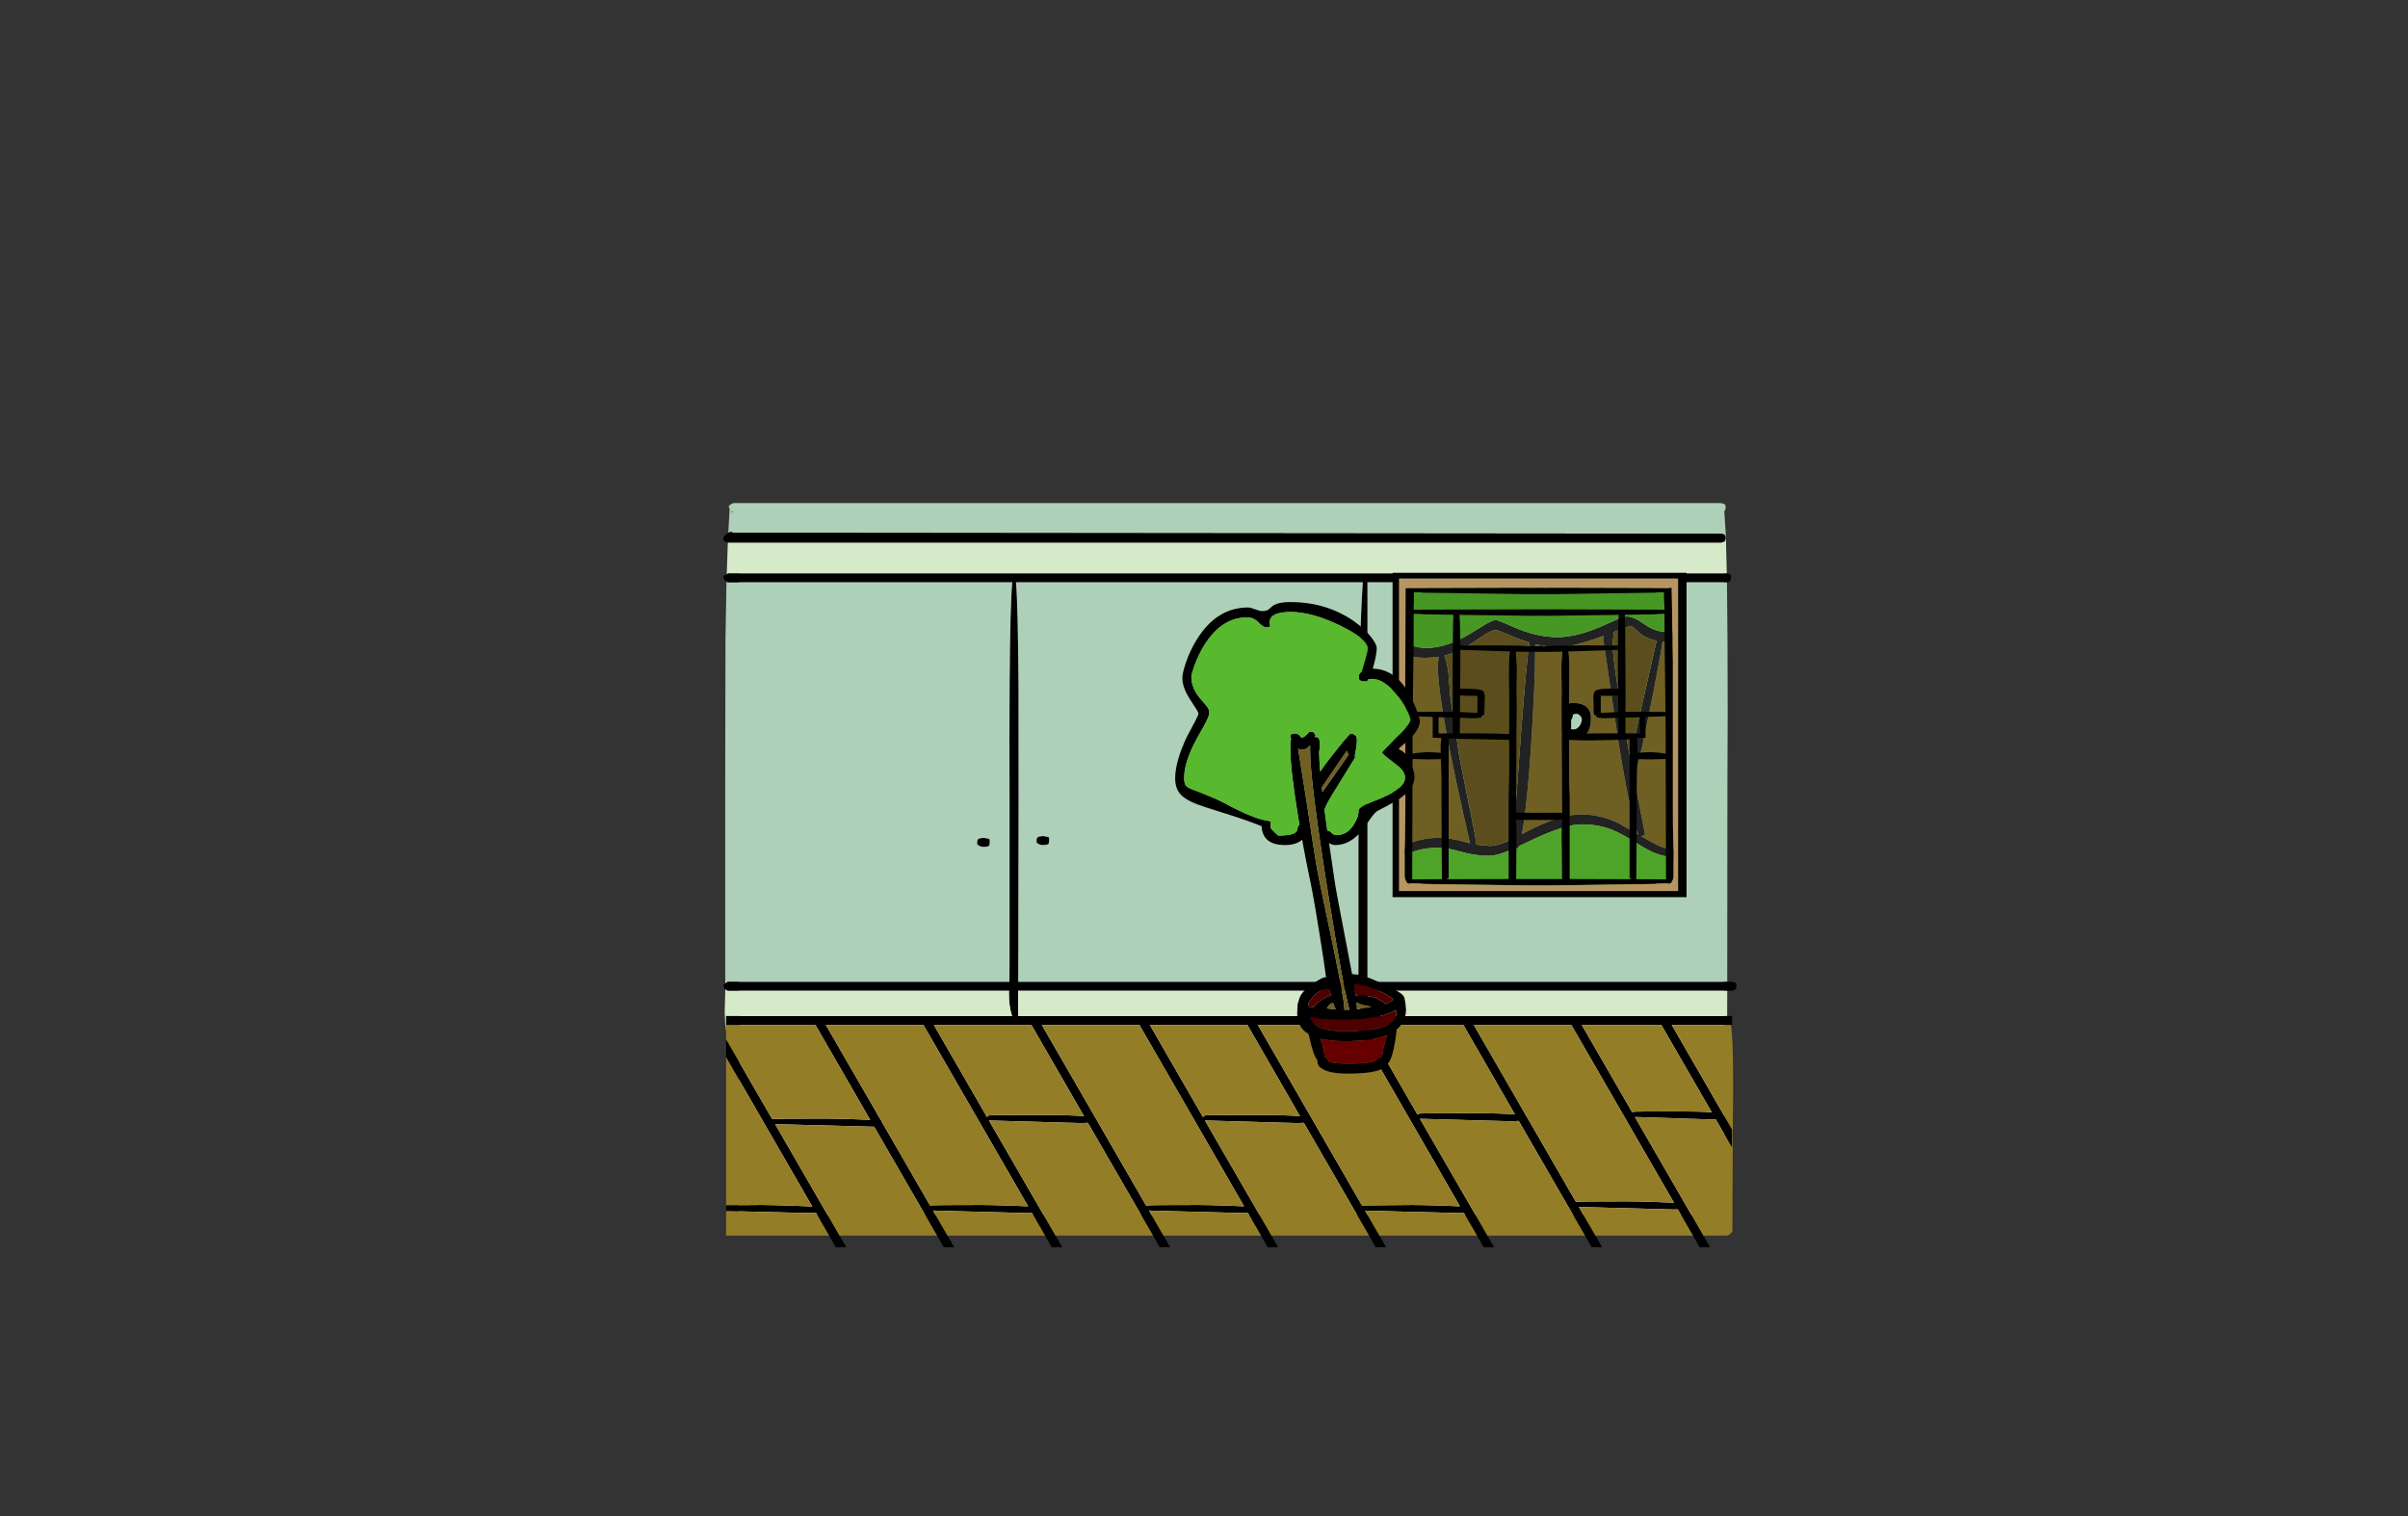 <?xml version="1.0" encoding="UTF-8" standalone="no"?>
<svg xmlns:xlink="http://www.w3.org/1999/xlink" height="842.55px" width="1337.95px" xmlns="http://www.w3.org/2000/svg">
  <rect width="100%" height="100%" fill="#333333" stroke="none"/>
  <g transform="matrix(1, 0, 0, 1, 407.45, 285.05)">
    <use height="4.5" transform="matrix(5.487, 0.0, 0.0, 81.567, 3.288, 23.017)" width="99.75" xlink:href="#shape0"/>
    <use height="413.5" transform="matrix(1.0, 0.0, 0.0, 1.0, -5.5, -5.5)" width="562.85" xlink:href="#shape1"/>
  </g>
  <defs>
    <g id="shape0" transform="matrix(1, 0, 0, 1, 49.85, -2.5)">
      <path d="M49.9 7.0 L-49.85 7.0 -49.85 2.5 49.9 2.5 49.9 7.0" fill="#ffffff" fill-rule="evenodd" stroke="none"/>
    </g>
    <g id="shape1" transform="matrix(1, 0, 0, 1, 5.5, 5.5)">
      <path d="M549.1 -0.5 L549.1 -0.55 548.85 -0.5 549.1 -0.5 M-2.8 11.05 L-2.05 -2.15 Q-2.5 -2.9 -2.5 -4.0 -1.75 -4.75 0.0 -5.5 L548.85 -5.5 550.55 -5.05 Q551.35 -4.65 551.35 -3.1 551.35 -1.55 550.6 -1.0 L551.45 11.85 550.55 11.95 548.85 11.5 0.25 11.0 -1.5 10.5 Q-2.1 10.6 -2.8 11.05 M552.1 38.45 L552.4 72.75 Q552.6 110.85 552.35 149.25 L552.25 260.5 352.35 260.5 352.35 38.5 551.85 38.5 552.1 38.45 M-4.45 261.45 L-4.5 258.25 -4.5 145.75 -4.35 70.3 -3.8 38.15 -3.0 38.5 155.0 38.5 Q153.85 50.95 153.55 94.5 153.3 125.2 153.5 157.85 L153.5 251.25 153.4 260.5 -3.0 260.5 -4.45 261.45 M-0.9 -0.35 L0.0 -0.5 Q-0.65 -0.7 -1.1 -1.05 L-0.9 -0.35 M349.75 38.5 Q347.35 74.55 347.35 158.5 L347.35 250.0 347.3 260.5 158.3 260.5 158.5 157.75 158.45 95.55 Q158.15 51.1 157.05 38.5 L349.75 38.5 M135.75 184.25 Q137.0 185.5 139.0 185.5 141.5 185.5 142.25 184.75 L142.5 182.85 Q142.5 181.4 142.25 181.25 L142.0 181.0 139.0 180.5 136.9 180.8 Q135.5 181.2 135.5 182.75 135.5 185.25 135.75 184.25 M175.25 180.25 L175.0 180.0 172.0 179.5 169.9 179.8 Q168.5 180.2 168.5 181.75 168.5 184.25 168.75 183.25 170.0 184.5 172.0 184.5 174.5 184.5 175.25 183.75 L175.5 181.85 Q175.5 180.4 175.25 180.25" fill="#aed0b8" fill-rule="evenodd" stroke="none"/>
      <path d="M552.0 33.55 L553.55 33.95 Q554.35 34.3 554.35 35.85 554.35 37.45 553.5 38.0 L552.1 38.45 551.85 38.5 352.35 38.5 352.35 260.5 552.25 260.5 554.85 260.5 556.55 260.95 Q557.35 261.3 557.35 262.85 557.35 264.45 556.5 265.0 L554.85 265.5 552.25 265.5 352.35 265.5 352.35 279.25 351.95 279.5 552.2 279.5 554.95 279.5 554.95 284.5 554.35 284.5 521.45 284.5 550.3 334.5 550.3 334.55 554.95 342.6 554.95 352.65 545.9 336.95 543.8 337.0 500.95 335.6 539.0 401.5 542.75 408.0 536.95 408.0 533.2 401.5 524.8 386.95 522.05 387.0 469.8 385.6 479.0 401.5 482.75 408.0 476.95 408.0 473.2 401.5 436.4 337.8 432.25 338.0 381.5 336.6 419.0 401.5 422.75 408.0 416.95 408.0 413.2 401.5 405.95 389.0 403.85 389.0 351.0 387.65 359.0 401.5 362.75 408.0 356.95 408.0 353.2 401.5 317.0 338.85 313.4 339.0 262.05 337.55 299.0 401.5 302.75 408.0 296.95 408.0 293.2 401.5 285.95 388.95 283.3 389.0 230.95 387.6 239.0 401.5 242.75 408.0 236.95 408.0 233.2 401.5 197.0 338.85 193.4 339.0 142.05 337.55 179.0 401.5 182.75 408.0 176.95 408.0 173.2 401.5 165.95 388.95 163.2 389.0 110.95 387.6 119.0 401.5 122.75 408.0 116.95 408.0 113.2 401.5 78.25 341.0 77.05 341.0 23.25 339.6 59.0 401.5 62.75 408.0 56.95 408.0 53.2 401.5 50.3 396.5 45.9 388.85 42.0 389.0 -4.0 387.85 -4.0 384.65 15.5 384.5 Q20.15 384.5 31.9 384.85 L43.85 385.35 -4.0 302.45 -4.0 292.45 21.55 336.7 Q25.2 336.5 51.0 336.5 55.6 336.5 67.15 336.85 L76.05 337.2 45.65 284.5 -4.0 284.5 -4.0 279.5 154.85 279.5 Q153.1 274.1 153.1 266.95 L153.2 265.5 -3.0 265.5 Q-3.9 265.2 -4.45 264.7 -5.5 263.7 -5.5 262.0 L-4.45 261.45 -3.0 260.5 153.4 260.5 153.5 251.25 153.5 157.85 Q153.3 125.2 153.55 94.5 153.85 50.95 155.0 38.5 L-3.0 38.5 -3.8 38.15 Q-5.5 37.2 -5.5 35.0 L-3.65 34.05 Q-3.0 33.65 -3.0 33.5 L551.85 33.5 552.0 33.55 M-3.05 16.5 Q-4.4 16.0 -5.15 15.35 L-5.25 15.25 Q-5.5 16.25 -5.5 13.75 -5.5 13.05 -3.95 11.85 L-2.8 11.05 Q-2.1 10.6 -1.5 10.5 L0.25 11.0 548.85 11.5 550.55 11.95 Q551.35 12.3 551.35 13.85 551.35 15.45 550.5 16.0 L548.85 16.5 -3.0 16.5 -3.05 16.5 M349.75 38.5 L157.05 38.5 Q158.15 51.1 158.45 95.55 L158.5 157.75 158.3 260.5 347.3 260.5 347.35 250.0 347.35 158.5 Q347.35 74.55 349.75 38.5 M411.45 284.5 L468.15 382.75 Q470.85 382.5 496.85 382.5 501.35 382.5 512.5 382.85 L522.65 383.25 465.65 284.5 411.45 284.5 M347.1 265.5 L158.3 265.5 158.25 279.5 349.4 279.5 Q347.05 274.3 347.05 265.75 L347.1 265.5 M380.1 334.2 L380.2 334.3 380.85 333.75 Q381.85 333.5 408.35 333.5 427.4 333.5 434.3 334.2 L405.65 284.5 351.45 284.5 380.1 334.2 M403.75 385.25 L345.65 284.5 291.45 284.5 349.3 384.75 377.35 384.5 Q382.0 384.5 393.75 384.85 L403.75 385.25 M499.45 333.0 L499.5 333.1 499.85 332.75 Q500.85 332.5 523.35 332.5 537.25 332.5 543.65 333.0 L515.65 284.5 471.45 284.5 499.45 333.0 M175.25 180.25 Q175.5 180.4 175.5 181.85 L175.25 183.75 Q174.5 184.5 172.0 184.5 170.0 184.5 168.75 183.25 168.5 184.25 168.5 181.75 168.5 180.2 169.9 179.8 L172.0 179.5 175.0 180.0 175.25 180.25 M135.75 184.25 Q135.5 185.25 135.5 182.75 135.5 181.2 136.9 180.8 L139.0 180.5 142.0 181.0 142.25 181.25 Q142.5 181.4 142.5 182.85 L142.25 184.75 Q141.5 185.5 139.0 185.5 137.0 185.5 135.75 184.25 M142.0 334.75 Q143.0 334.5 169.5 334.5 187.8 334.5 194.85 335.15 L165.65 284.5 111.45 284.5 140.95 335.65 142.0 334.75 M82.05 337.5 L82.1 337.6 82.25 337.35 Q82.45 337.3 82.5 338.3 L109.3 384.75 Q112.05 384.5 138.0 384.5 142.5 384.5 153.65 384.85 L163.8 385.25 105.65 284.5 51.45 284.5 82.05 337.5 M230.0 384.75 Q231.0 384.5 258.5 384.5 262.95 384.5 273.9 384.85 L283.8 385.25 225.65 284.5 171.45 284.5 229.5 385.05 229.55 385.15 230.0 384.75 M314.85 335.15 L285.65 284.5 231.45 284.5 260.95 335.65 262.0 334.75 Q263.0 334.5 289.5 334.5 307.8 334.5 314.85 335.15" fill="#000000" fill-rule="evenodd" stroke="none"/>
      <path d="M551.45 11.85 L551.5 13.85 551.35 13.85 Q551.35 12.3 550.55 11.95 L551.45 11.85 M552.0 33.5 L552.0 33.55 551.85 33.5 552.0 33.5 M-4.0 288.1 L-4.45 284.65 -4.75 279.6 -4.0 279.5 -4.0 284.5 -4.0 288.1 M-3.0 16.5 L-3.05 16.5 -3.0 16.5" fill="#9ee0b1" fill-rule="evenodd" stroke="none"/>
      <path d="M551.5 13.85 L552.0 33.5 551.85 33.5 -3.0 33.5 Q-3.0 33.65 -3.65 34.05 L-3.05 16.5 -3.0 16.5 548.85 16.5 550.5 16.0 Q551.35 15.45 551.35 13.85 L551.5 13.85 M552.25 265.5 L552.2 279.5 351.95 279.5 352.35 279.25 352.35 265.5 552.25 265.5 M-4.75 279.5 L-4.8 277.4 -4.45 264.7 Q-3.9 265.2 -3.0 265.5 L153.2 265.5 153.1 266.95 Q153.1 274.1 154.85 279.5 L-4.0 279.5 -4.75 279.5 M347.1 265.5 L347.05 265.75 Q347.05 274.3 349.4 279.5 L158.25 279.5 158.3 265.5 347.1 265.5" fill="#d6e9c9" fill-rule="evenodd" stroke="none"/>
      <path d="M-4.75 279.6 L-4.75 279.5 -4.0 279.5 -4.75 279.6" fill="#acd293" fill-rule="evenodd" stroke="none"/>
      <path d="M554.35 284.5 Q556.0 295.95 555.35 340.25 L555.1 399.5 554.2 400.0 Q554.0 400.7 553.5 401.0 L551.85 401.5 539.0 401.5 500.95 335.6 543.8 337.0 545.9 336.95 554.95 352.65 554.95 342.6 550.3 334.55 550.3 334.5 521.45 284.5 554.35 284.5 M533.2 401.5 L479.0 401.5 469.8 385.6 522.05 387.0 524.8 386.95 533.2 401.5 M473.2 401.5 L419.0 401.5 381.5 336.6 432.25 338.0 436.4 337.8 473.2 401.5 M413.2 401.5 L359.0 401.5 351.0 387.65 403.85 389.0 405.95 389.0 413.2 401.5 M353.2 401.5 L299.0 401.5 262.05 337.55 313.4 339.0 317.0 338.85 353.2 401.5 M293.2 401.5 L239.0 401.5 230.95 387.6 283.3 389.0 285.95 388.95 293.2 401.5 M233.2 401.5 L179.0 401.5 142.05 337.55 193.4 339.0 197.0 338.85 233.2 401.5 M173.2 401.5 L119.0 401.5 110.95 387.6 163.2 389.0 165.95 388.95 173.2 401.5 M113.2 401.5 L59.0 401.5 23.25 339.6 77.05 341.0 78.25 341.0 113.2 401.5 M53.2 401.5 L-4.0 401.5 -4.0 387.85 42.0 389.0 45.9 388.85 50.3 396.5 53.2 401.5 M-4.0 384.65 L-4.0 302.45 43.85 385.35 31.9 384.85 Q20.15 384.5 15.5 384.5 L-4.0 384.65 M-4.0 292.45 L-4.0 288.1 -4.0 284.5 45.65 284.5 76.05 337.2 67.15 336.85 Q55.6 336.5 51.0 336.5 25.2 336.5 21.55 336.7 L-4.0 292.45 M411.45 284.5 L465.65 284.5 522.65 383.25 512.5 382.85 Q501.35 382.5 496.85 382.5 470.85 382.5 468.15 382.75 L411.45 284.5 M380.85 333.75 L380.1 334.2 351.45 284.5 405.65 284.5 434.3 334.2 Q427.4 333.5 408.35 333.5 381.85 333.5 380.85 333.75 M403.75 385.25 L393.75 384.85 Q382.0 384.5 377.35 384.5 L349.3 384.75 291.45 284.5 345.65 284.5 403.75 385.25 M499.45 333.0 L471.45 284.5 515.65 284.5 543.65 333.0 Q537.25 332.5 523.35 332.5 500.85 332.5 499.85 332.75 L499.45 333.0 M142.0 334.75 L140.95 335.65 111.45 284.5 165.65 284.5 194.85 335.15 Q187.8 334.5 169.5 334.5 143.0 334.5 142.0 334.75 M82.05 337.5 L51.45 284.5 105.65 284.5 163.8 385.25 153.65 384.85 Q142.5 384.5 138.0 384.5 112.05 384.5 109.3 384.75 L82.5 338.3 Q82.45 337.3 82.25 337.35 L82.05 337.5 M229.5 385.05 L171.45 284.5 225.65 284.5 283.8 385.25 273.9 384.85 Q262.95 384.5 258.5 384.5 231.0 384.5 230.0 384.75 L229.5 385.05 M314.85 335.15 Q307.8 334.5 289.5 334.5 263.0 334.5 262.0 334.75 L260.95 335.65 231.45 284.5 285.65 284.5 314.85 335.15" fill="#947d27" fill-rule="evenodd" stroke="none"/>
      <path d="M525.65 35.7 L525.95 36.4 525.95 210.05 525.65 210.75 524.95 211.05 369.9 211.05 Q369.5 211.05 369.2 210.75 L368.9 210.05 368.9 36.4 Q368.9 36.0 369.2 35.7 369.5 35.4 369.9 35.4 L524.95 35.4 Q525.35 35.4 525.65 35.7 M522.95 187.4 L522.95 71.15 522.95 65.65 522.95 38.4 371.9 38.4 371.9 70.6 371.9 77.65 371.9 185.2 371.9 191.15 371.9 208.05 522.95 208.05 522.95 191.45 522.95 187.4" fill="#1b360e" fill-rule="evenodd" stroke="none"/>
      <path d="M500.0 144.5 L501.5 144.0 Q504.7 132.6 510.75 101.8 515.4 78.05 516.3 71.45 L518.5 71.5 522.95 71.15 522.95 187.4 520.2 186.95 Q514.5 185.7 505.85 180.4 L504.35 179.5 Q506.5 179.4 506.5 178.25 L499.9 144.55 500.0 144.5 M371.9 77.65 Q376.85 80.5 385.0 80.5 L392.0 79.9 Q391.5 82.15 391.5 85.85 391.5 106.45 409.35 183.55 L406.25 182.75 Q398.45 180.5 392.0 180.5 381.35 180.5 371.9 185.2 L371.9 77.65 M491.5 125.4 L491.95 128.2 Q499.3 173.05 503.0 178.7 L491.95 172.45 490.65 171.8 Q481.05 167.5 471.0 167.5 459.4 167.5 442.4 176.25 440.0 177.5 438.1 178.5 441.05 163.2 443.3 128.6 445.5 94.15 445.5 77.5 445.8 74.7 445.6 72.85 452.3 74.5 458.0 74.5 466.3 74.5 482.35 68.65 L483.55 68.25 483.5 71.0 491.5 125.4 M476.5 113.85 Q476.5 105.5 466.0 105.5 463.05 105.5 461.5 110.75 460.5 114.2 460.5 117.1 L460.3 118.6 Q460.15 120.15 460.55 121.45 461.7 125.5 467.5 125.5 476.5 125.5 476.5 113.85" fill="#6f5f22" fill-rule="evenodd" stroke="none"/>
      <path d="M522.95 71.15 L518.5 71.5 516.3 71.45 Q515.4 78.05 510.75 101.8 504.7 132.6 501.5 144.0 L500.0 144.5 499.9 144.45 499.9 144.55 506.5 178.25 Q506.5 179.4 504.35 179.5 L505.85 180.4 Q514.5 185.7 520.2 186.95 L522.95 187.4 522.95 191.45 Q516.75 191.0 511.15 188.6 507.5 187.05 499.95 182.25 495.5 179.45 491.95 177.7 L487.95 175.9 Q480.35 173.0 471.35 173.0 462.0 173.0 443.6 181.75 L436.5 185.1 436.0 186.5 434.65 185.95 430.6 187.75 Q423.9 190.5 420.0 190.5 412.15 190.5 404.35 188.25 396.5 186.0 391.85 186.0 379.75 186.0 371.9 191.15 L371.9 185.2 Q381.35 180.5 392.0 180.5 398.45 180.5 406.25 182.75 L409.35 183.55 Q391.5 106.45 391.5 85.85 391.5 82.15 392.0 79.9 L385.0 80.5 Q376.85 80.5 371.9 77.65 L371.9 70.6 Q376.85 75.0 385.35 75.0 395.9 75.0 409.15 67.25 L417.85 61.9 Q421.9 59.5 423.5 59.5 424.7 59.5 428.1 61.0 L435.6 64.25 Q447.35 69.0 458.0 69.0 468.15 69.0 481.75 63.25 L490.65 59.3 491.95 58.75 Q495.1 57.5 496.5 57.5 500.3 57.5 506.15 61.75 512.0 66.0 518.0 66.0 L522.95 65.65 522.95 71.15 M488.5 71.75 Q488.5 78.95 491.95 100.3 494.3 114.9 498.3 136.15 501.0 123.3 513.0 71.0 507.9 70.0 504.0 67.15 499.55 62.75 498.25 62.75 L491.95 65.1 489.15 66.15 Q489.25 68.3 488.5 71.75 M491.5 125.4 L483.5 71.0 483.55 68.25 482.35 68.65 Q466.3 74.5 458.0 74.5 452.3 74.5 445.6 72.85 445.8 74.7 445.5 77.5 445.5 94.15 443.3 128.6 441.05 163.2 438.1 178.5 440.0 177.5 442.4 176.25 459.4 167.5 471.0 167.5 481.05 167.5 490.65 171.8 L491.95 172.45 503.0 178.7 Q499.3 173.05 491.95 128.2 L491.5 125.4 M423.85 65.0 Q421.75 65.0 417.9 67.4 L409.85 72.75 Q402.5 77.35 395.15 79.25 396.75 83.7 397.4 89.6 L398.5 103.25 400.5 115.95 Q402.0 124.85 402.5 129.5 402.95 134.05 407.8 157.5 412.5 180.1 412.5 181.6 L412.45 184.25 420.35 185.0 Q424.35 185.0 430.5 182.25 L433.6 180.75 Q434.05 169.8 437.5 124.5 440.8 81.15 442.35 72.0 L435.7 69.75 Q424.8 65.0 423.85 65.0" fill="#222222" fill-rule="evenodd" stroke="none"/>
      <path d="M522.95 65.65 L518.0 66.0 Q512.0 66.0 506.15 61.75 500.3 57.5 496.5 57.5 495.1 57.5 491.95 58.75 L490.65 59.3 481.75 63.25 Q468.15 69.0 458.0 69.0 447.35 69.0 435.6 64.25 L428.1 61.0 Q424.7 59.5 423.5 59.5 421.9 59.5 417.85 61.9 L409.15 67.25 Q395.9 75.0 385.35 75.0 376.85 75.0 371.9 70.6 L371.9 38.4 522.95 38.4 522.95 65.65" fill="#479724" fill-rule="evenodd" stroke="none"/>
      <path d="M488.5 71.75 Q489.25 68.3 489.15 66.15 L491.95 65.1 498.25 62.75 Q499.55 62.75 504.0 67.15 507.9 70.0 513.0 71.0 501.0 123.3 498.3 136.15 494.3 114.9 491.95 100.3 488.5 78.95 488.5 71.75 M423.85 65.0 Q424.8 65.0 435.7 69.75 L442.35 72.0 Q440.8 81.15 437.5 124.5 434.05 169.8 433.6 180.75 L430.5 182.25 Q424.35 185.0 420.35 185.0 L412.45 184.25 412.5 181.6 Q412.5 180.1 407.8 157.5 402.95 134.05 402.5 129.5 402.0 124.85 400.5 115.95 L398.5 103.25 397.4 89.6 Q396.75 83.7 395.15 79.25 402.5 77.35 409.85 72.75 L417.9 67.4 Q421.75 65.0 423.85 65.0" fill="#5b4e1c" fill-rule="evenodd" stroke="none"/>
      <path d="M500.0 144.5 L499.9 144.55 499.9 144.45 500.0 144.5" fill="#857536" fill-rule="evenodd" stroke="none"/>
      <path d="M371.9 191.15 Q379.75 186.0 391.85 186.0 396.5 186.0 404.35 188.25 412.15 190.5 420.0 190.5 423.9 190.5 430.6 187.75 L434.65 185.95 436.0 186.5 436.5 185.1 443.6 181.75 Q462.0 173.0 471.35 173.0 480.35 173.0 487.95 175.9 L491.95 177.7 Q495.5 179.45 499.95 182.25 507.5 187.05 511.15 188.6 516.75 191.0 522.95 191.45 L522.95 208.05 371.9 208.05 371.9 191.15" fill="#4ea428" fill-rule="evenodd" stroke="none"/>
      <path d="M476.5 113.85 Q476.5 125.5 467.5 125.5 461.7 125.5 460.55 121.45 460.15 120.15 460.3 118.6 L460.5 117.1 Q460.5 114.2 461.5 110.75 463.05 105.5 466.0 105.5 476.5 105.5 476.5 113.85 M470.35 112.4 Q468.85 110.95 466.5 112.0 466.5 113.5 465.5 115.0 L465.5 119.5 465.4 119.9 Q465.25 120.25 466.75 120.25 469.15 120.25 470.55 117.8 471.5 116.05 471.5 114.75 471.5 113.5 470.35 112.4" fill="#000000" fill-rule="evenodd" stroke="none"/>
      <path d="M512.85 44.1 L512.85 44.25 457.95 45.05 454.35 45.1 451.15 45.1 450.75 45.1 450.25 45.1 449.55 45.1 449.15 45.1 449.15 45.05 444.3 45.1 443.8 45.1 443.1 45.1 442.7 45.1 382.6 44.25 382.6 44.1 378.1 44.0 Q378.25 46.7 378.0 53.75 L382.6 53.7 441.9 53.55 442.7 53.55 443.1 53.55 444.3 53.55 445.5 53.55 449.15 53.55 449.5 53.55 451.15 53.55 451.95 53.55 453.1 53.55 453.55 53.55 456.35 53.55 457.95 53.55 512.85 53.7 517.45 53.75 Q517.0 46.85 517.1 44.0 L512.85 44.1 M512.85 41.65 L512.85 41.7 519.85 41.7 520.05 41.5 521.4 41.55 522.05 82.0 522.05 124.35 522.05 165.55 Q521.95 172.05 522.4 186.5 L522.45 187.4 522.45 202.2 Q521.85 205.3 520.45 206.0 L518.25 205.8 512.85 205.95 512.85 206.1 501.65 206.3 501.1 206.3 498.0 206.35 464.7 206.8 457.95 206.9 454.35 206.95 451.15 206.95 450.75 206.95 450.2 206.95 449.55 206.95 449.15 206.95 449.15 206.9 444.3 206.95 443.8 206.95 443.1 206.95 442.7 206.95 430.8 206.8 397.45 206.35 394.35 206.3 393.8 206.3 382.6 206.1 382.6 205.95 377.2 205.8 375.0 206.0 Q373.6 205.3 373.0 202.2 L373.0 187.4 373.1 186.5 373.4 165.55 373.4 124.35 Q373.2 102.35 373.4 82.0 L373.5 41.7 374.6 41.7 375.15 41.7 375.4 41.5 375.6 41.7 382.6 41.7 382.6 41.65 439.5 41.5 442.7 41.55 443.1 41.55 444.3 41.55 447.95 41.5 449.95 41.5 449.95 41.55 450.75 41.55 451.15 41.55 452.35 41.55 454.35 41.5 455.95 41.5 456.35 41.5 457.95 41.5 512.85 41.65 M521.0 41.85 L521.0 41.7 520.85 41.7 521.0 41.85 M517.4 56.0 L512.85 56.1 512.85 56.25 495.35 56.55 495.55 63.55 495.75 98.9 495.7 110.5 500.0 110.45 517.95 110.55 517.45 71.55 517.4 56.0 M506.85 116.55 L506.85 124.85 502.0 125.0 Q502.5 128.0 502.4 132.9 L502.4 133.25 509.65 132.85 514.75 133.25 518.05 133.75 518.05 124.25 517.95 112.95 507.05 113.3 Q506.7 113.1 506.85 116.55 M518.05 136.7 L509.65 136.9 502.3 136.75 502.0 146.9 501.8 195.0 501.7 203.5 512.85 203.55 518.25 203.6 518.05 136.7 M449.15 57.1 L449.15 57.05 444.3 57.1 443.7 57.1 443.1 57.1 442.7 57.1 403.45 56.6 Q403.75 59.05 403.85 65.75 L403.95 73.65 423.1 73.55 Q437.25 73.55 442.7 74.1 L443.7 74.2 449.95 73.75 449.95 74.15 450.15 74.2 450.75 74.15 450.75 74.1 450.9 74.1 456.35 73.75 456.35 73.85 457.95 73.75 472.35 73.55 491.5 73.65 491.6 65.75 Q491.7 59.05 492.0 56.6 L457.95 57.05 452.35 57.1 451.75 57.1 451.15 57.1 450.75 57.1 450.15 57.1 449.55 57.1 449.15 57.1 M431.55 76.95 L403.95 76.05 403.95 86.4 403.85 97.6 405.55 97.6 Q413.7 97.6 415.45 98.4 416.15 98.4 416.65 98.95 417.9 100.35 417.45 105.4 L417.25 112.05 416.65 112.35 415.85 112.7 415.75 113.6 412.15 114.05 403.75 113.8 403.65 122.45 411.85 122.45 Q425.2 122.45 431.1 122.85 L431.1 121.85 431.1 109.05 431.1 103.95 431.1 99.8 Q430.9 90.85 431.0 85.3 431.05 79.75 431.55 76.95 M434.95 80.5 L435.35 86.1 435.1 98.2 Q435.4 106.0 435.1 121.95 L435.1 124.35 435.1 124.65 435.1 127.8 434.9 166.55 436.95 166.55 442.7 166.55 443.7 166.65 447.15 166.55 449.15 166.65 449.15 166.55 450.15 166.65 450.75 166.6 450.75 166.55 450.95 166.6 453.55 166.55 454.05 166.55 456.2 166.55 460.55 166.6 460.35 128.2 460.35 124.65 460.35 124.35 460.35 121.95 Q460.05 106.0 460.35 98.2 L460.1 86.1 Q460.1 83.0 460.5 80.5 L460.55 79.3 460.65 77.05 457.95 77.1 453.95 77.15 453.6 77.15 453.3 77.15 452.35 77.15 450.75 77.15 450.15 77.1 449.15 77.15 445.9 77.15 443.7 77.1 442.7 77.15 441.5 77.15 434.8 77.05 434.9 79.3 434.95 80.5 M378.05 56.0 L378.0 71.55 377.5 110.55 395.45 110.45 399.75 110.5 399.7 98.9 Q399.65 78.25 399.9 63.55 L400.1 56.55 382.6 56.25 382.6 56.1 378.05 56.0 M463.9 76.95 Q464.4 79.75 464.45 85.3 L464.35 99.8 464.35 103.95 464.35 109.05 464.35 121.85 464.35 122.85 Q470.25 122.45 483.6 122.45 L491.8 122.45 491.7 113.8 483.3 114.05 479.7 113.6 479.6 112.7 478.2 112.05 Q477.95 109.6 478.0 105.4 477.35 98.4 480.0 98.4 481.4 97.6 487.1 97.6 L491.6 97.7 491.5 86.4 491.5 76.05 463.9 76.95 M413.5 101.55 L409.05 101.6 403.8 101.35 403.75 110.65 405.95 110.7 413.5 111.1 413.45 108.75 413.5 101.55 M388.4 113.3 L377.5 112.95 377.4 124.25 377.4 133.75 380.7 133.25 385.8 132.85 393.05 133.25 393.05 132.9 Q392.9 128.0 393.45 125.0 L388.6 124.85 388.6 126.45 388.6 116.55 Q388.75 113.1 388.4 113.3 M391.85 113.45 L391.85 122.55 395.4 122.5 395.45 122.45 395.6 122.5 399.75 122.45 399.75 113.7 391.85 113.45 M397.45 125.15 L397.45 125.3 402.8 125.3 397.45 125.15 M385.8 136.9 L377.4 136.7 377.2 203.6 382.6 203.55 393.75 203.5 393.65 195.0 393.45 146.9 393.15 136.75 385.8 136.9 M498.0 125.75 L489.2 126.1 Q475.55 126.5 470.0 126.3 L464.35 126.05 464.35 145.9 Q464.25 149.4 464.7 157.85 L464.7 203.4 498.0 203.5 498.0 125.75 M498.0 125.15 Q496.45 125.15 498.0 125.35 L498.0 125.15 M503.65 113.45 L495.7 113.7 495.7 122.45 499.9 122.5 500.0 122.45 500.1 122.5 503.65 122.55 503.65 113.45 M491.65 101.35 L486.4 101.6 481.95 101.55 482.0 109.95 482.0 111.1 489.5 110.7 491.7 110.65 491.65 101.35 M431.0 126.05 L397.45 125.35 397.45 203.5 430.8 203.4 430.8 157.85 431.1 145.9 431.1 126.05 431.0 126.05 M449.95 170.5 L449.15 170.55 447.15 170.55 443.7 170.5 442.7 170.55 440.3 170.55 434.8 170.4 435.15 175.75 435.1 185.95 434.95 203.4 441.9 203.4 442.7 203.4 443.1 203.4 444.3 203.4 445.5 203.4 449.15 203.4 449.5 203.4 451.15 203.4 451.95 203.4 453.1 203.4 453.55 203.4 456.35 203.4 457.95 203.4 460.5 203.4 460.35 185.95 Q460.15 180.75 460.3 175.75 460.4 172.55 460.65 170.4 L457.95 170.5 455.45 170.55 452.6 170.55 451.1 170.55 450.75 170.55 450.15 170.5 449.95 170.5 M498.9 203.5 Q498.4 202.3 498.1 203.2 L498.1 203.5 498.9 203.5 M396.55 203.5 L397.35 203.5 397.35 203.2 Q397.0 202.3 396.55 203.5 M366.3 213.45 L366.3 33.25 529.65 33.25 529.65 213.45 366.3 213.45 M524.95 210.05 L524.95 36.4 369.9 36.4 369.9 210.05 524.95 210.05" fill="#000000" fill-rule="evenodd" stroke="none"/>
      <path d="M512.85 41.65 L457.95 41.5 456.35 41.5 455.95 41.5 454.35 41.5 452.35 41.55 451.15 41.55 450.75 41.55 449.95 41.55 449.95 41.5 447.95 41.5 444.3 41.55 443.1 41.55 442.7 41.55 439.5 41.5 382.6 41.65 382.6 41.7 375.6 41.7 375.4 41.5 375.15 41.7 374.6 41.7 373.5 41.7 373.4 82.0 Q373.2 102.35 373.4 124.35 L373.4 165.55 373.1 186.5 373.0 187.4 373.0 202.2 Q373.6 205.3 375.0 206.0 L377.2 205.8 382.6 205.95 382.6 206.1 393.8 206.3 394.35 206.3 397.45 206.35 430.8 206.8 442.7 206.95 443.1 206.95 443.8 206.95 444.3 206.95 449.15 206.9 449.15 206.95 449.55 206.95 450.2 206.95 450.75 206.95 451.15 206.95 454.35 206.95 457.95 206.9 464.7 206.8 498.0 206.35 501.1 206.3 501.65 206.3 512.85 206.1 512.85 205.95 518.25 205.8 520.45 206.0 Q521.85 205.3 522.45 202.2 L522.45 187.4 522.4 186.5 Q521.95 172.05 522.05 165.55 L522.05 124.35 522.05 82.0 521.4 41.55 520.05 41.5 519.85 41.7 512.85 41.7 512.85 41.65 M524.95 210.05 L369.9 210.05 369.9 36.4 524.95 36.4 524.95 210.05" fill="#b79562" fill-rule="evenodd" stroke="none"/>
      <path d="M289.9 53.5 Q292.5 54.5 293.75 54.5 296.05 54.5 297.3 53.7 L299.25 52.0 Q301.95 49.5 309.5 49.5 329.65 49.5 345.0 60.25 350.7 64.3 354.3 68.85 357.5 72.9 357.5 75.25 357.5 78.65 355.5 85.75 L355.3 86.5 Q373.05 86.7 381.5 115.1 381.5 119.1 377.8 123.4 375.6 126.0 369.25 131.25 373.35 131.95 376.25 138.6 378.5 143.7 378.5 146.85 378.5 152.65 370.95 158.15 367.9 160.4 358.0 165.5 356.5 166.3 354.2 169.55 L349.65 176.0 Q342.9 184.5 334.5 184.5 332.55 184.5 331.0 183.35 L334.0 203.75 Q334.4 207.55 340.65 239.65 L343.8 256.2 347.6 256.6 Q354.1 258.0 366.25 264.4 372.3 267.0 372.9 269.5 373.5 272.0 373.8 276.2 373.65 280.55 371.5 283.75 370.3 285.55 368.5 287.0 L368.5 287.75 Q366.65 303.7 363.2 306.4 360.8 311.5 341.5 311.5 330.65 311.5 326.55 308.4 325.2 307.4 324.75 306.15 L324.5 305.0 324.55 304.05 Q322.3 301.85 319.65 289.55 316.55 287.7 315.0 285.0 313.35 282.15 313.3 278.15 L313.5 273.5 313.5 273.1 314.6 269.5 Q315.8 265.85 322.05 261.55 328.25 257.25 329.35 258.15 L328.05 248.75 Q322.8 214.75 320.5 204.25 318.25 193.7 316.05 181.55 L315.5 182.0 Q312.2 184.5 306.5 184.5 294.1 184.5 293.5 174.0 284.6 170.45 272.85 166.8 260.5 162.95 257.8 161.9 251.35 159.45 248.6 156.45 245.5 153.1 245.5 147.5 245.5 138.1 252.0 124.4 258.5 112.45 258.5 111.5 258.5 110.65 254.0 103.9 249.5 97.15 249.5 91.6 249.5 89.1 251.35 83.5 253.75 76.35 257.55 70.25 268.6 52.5 286.0 52.5 287.25 52.5 289.9 53.5 M324.0 124.5 Q326.75 124.5 325.5 132.85 325.5 136.85 326.1 143.7 328.45 140.1 332.4 135.1 340.7 124.45 343.0 122.5 L343.7 122.75 344.0 122.5 Q345.7 123.55 346.0 123.95 346.5 124.6 346.5 126.35 346.5 128.85 345.5 134.25 L345.2 134.45 Q345.5 134.9 345.5 135.85 L335.6 151.95 Q328.6 163.0 328.95 164.1 L328.4 164.35 330.05 176.5 Q331.25 176.5 332.5 177.75 333.75 179.0 335.0 179.0 341.35 179.0 345.0 172.75 347.5 168.5 347.5 165.5 347.5 163.9 351.5 161.95 353.95 160.8 360.4 158.25 373.25 152.85 373.25 147.0 373.25 143.05 366.9 138.6 360.5 134.15 360.5 133.0 360.5 132.55 368.4 124.85 376.25 117.15 376.25 115.0 376.25 113.25 373.9 108.9 371.35 104.05 367.85 100.05 359.9 90.9 352.9 92.4 352.15 93.5 351.5 93.5 L350.4 93.3 350.0 93.5 348.2 92.9 Q347.5 92.4 347.5 90.75 347.5 89.45 349.15 88.35 352.5 77.4 352.5 75.35 352.5 70.0 337.0 62.5 321.4 55.0 309.85 55.0 300.85 55.0 298.7 58.3 298.0 59.4 298.05 60.9 L298.25 62.75 Q298.5 63.5 296.0 63.5 294.4 63.5 291.75 60.75 289.1 58.0 285.5 58.0 271.2 58.0 261.5 73.75 258.35 78.95 256.15 85.0 254.5 89.65 254.5 91.0 254.5 97.3 259.5 103.2 L262.95 107.2 Q264.5 109.25 264.5 110.85 264.5 112.7 262.3 116.85 L257.5 125.45 Q250.5 138.3 250.5 147.25 250.5 150.15 251.4 151.4 252.2 152.5 254.7 153.45 267.4 158.25 272.5 161.0 288.85 169.85 296.8 171.0 298.6 171.25 298.65 171.5 L298.5 174.6 Q298.5 175.5 302.75 179.25 312.1 179.25 313.15 176.55 L313.7 174.35 Q313.95 173.7 314.6 173.2 L314.05 170.15 Q309.5 142.9 309.5 131.1 L309.55 127.0 309.95 125.75 Q309.5 124.5 309.5 123.5 L310.0 123.0 Q310.5 122.5 312.0 122.5 313.55 122.5 314.55 123.55 L315.75 125.0 Q317.45 124.45 318.8 122.9 320.0 121.5 320.5 121.5 322.1 121.5 322.75 122.2 L323.5 123.5 323.25 124.2 323.1 124.6 324.0 124.5 M339.5 276.0 L342.3 276.0 Q338.75 262.95 330.85 213.8 320.5 149.4 320.5 132.25 L320.5 129.1 Q318.5 131.5 316.0 131.5 314.8 131.5 313.8 130.95 L317.55 154.15 Q323.3 192.4 324.75 200.0 326.05 206.75 333.1 239.95 339.5 270.75 339.5 275.0 L339.5 275.4 339.5 276.0 M327.3 155.1 L341.9 134.3 341.9 134.25 340.8 132.2 327.0 152.45 327.3 155.1 M319.75 273.9 L319.8 274.1 319.85 274.25 322.5 274.55 323.25 273.5 Q323.95 272.5 326.7 270.6 329.5 268.7 332.05 268.05 L331.1 264.3 Q324.4 264.35 319.55 272.5 L319.75 273.9 M366.0 277.25 Q357.2 281.5 339.0 281.5 326.75 281.5 320.55 280.1 322.6 288.0 339.85 288.0 368.55 288.0 368.45 277.75 L368.1 276.1 366.0 277.25 M366.75 270.25 Q364.35 267.7 356.1 264.45 347.8 261.2 344.85 262.2 L345.8 268.05 348.25 268.0 Q354.85 268.3 358.2 270.1 361.55 271.9 362.35 272.9 364.9 271.9 366.0 270.75 L366.75 270.25 M362.55 292.45 L363.35 290.0 Q354.95 293.5 340.0 293.5 331.8 293.5 326.15 292.1 L326.25 292.45 Q328.5 298.65 328.5 301.85 L328.35 302.55 Q329.75 302.6 330.1 303.05 L330.55 304.25 Q331.65 306.0 342.0 306.0 353.6 306.0 357.0 304.25 L358.65 303.05 Q359.35 302.5 360.5 302.5 360.65 298.85 362.55 292.45 M346.5 275.8 L354.4 274.5 346.35 272.15 346.5 274.25 346.5 275.8 M333.35 272.5 Q332.15 272.15 331.2 273.3 330.25 274.4 329.8 275.3 L334.7 275.75 Q334.05 274.55 333.35 272.5" fill="#000000" fill-rule="evenodd" stroke="none"/>
      <path d="M323.25 124.2 L323.5 123.5 322.75 122.2 Q322.1 121.5 320.5 121.5 320.0 121.5 318.8 122.9 317.45 124.45 315.75 125.0 L314.55 123.55 Q313.55 122.5 312.0 122.5 310.5 122.5 310.0 123.0 L309.5 123.5 Q309.5 124.5 309.95 125.75 L309.55 127.0 309.5 131.1 Q309.5 142.9 314.05 170.15 L314.6 173.2 Q313.95 173.7 313.7 174.35 L313.15 176.55 Q312.1 179.25 302.75 179.25 298.5 175.5 298.5 174.6 L298.65 171.5 Q298.6 171.25 296.8 171.0 288.85 169.85 272.5 161.0 267.4 158.25 254.7 153.45 252.2 152.5 251.4 151.4 250.5 150.15 250.5 147.25 250.5 138.3 257.5 125.45 L262.3 116.85 Q264.5 112.7 264.5 110.85 264.5 109.25 262.95 107.2 L259.5 103.2 Q254.5 97.3 254.5 91.0 254.5 89.65 256.15 85.0 258.35 78.95 261.5 73.75 271.2 58.0 285.5 58.0 289.1 58.0 291.75 60.75 294.4 63.5 296.0 63.5 298.5 63.5 298.25 62.75 L298.05 60.9 Q298.0 59.4 298.7 58.3 300.85 55.0 309.85 55.0 321.4 55.0 337.0 62.5 352.5 70.0 352.5 75.35 352.5 77.4 349.15 88.35 347.5 89.45 347.5 90.75 347.5 92.4 348.2 92.9 L350.0 93.5 350.4 93.3 351.5 93.5 Q352.15 93.5 352.9 92.4 359.9 90.9 367.85 100.05 371.35 104.05 373.9 108.9 376.25 113.25 376.25 115.0 376.25 117.15 368.4 124.85 360.5 132.55 360.5 133.0 360.5 134.15 366.9 138.6 373.25 143.05 373.25 147.0 373.25 152.85 360.4 158.25 353.95 160.8 351.5 161.95 347.5 163.9 347.5 165.5 347.5 168.5 345.0 172.75 341.35 179.0 335.0 179.0 333.75 179.0 332.5 177.75 331.25 176.5 330.05 176.5 L328.4 164.35 328.95 164.1 Q328.6 163.0 335.6 151.95 L345.5 135.85 Q345.5 134.9 345.2 134.45 L345.5 134.25 Q346.5 128.85 346.5 126.35 346.5 124.6 346.0 123.95 345.7 123.55 344.0 122.5 L343.7 122.75 343.0 122.5 Q340.7 124.45 332.4 135.1 328.45 140.1 326.1 143.7 325.5 136.85 325.5 132.85 326.75 124.5 324.0 124.5 L323.25 124.2" fill="#58b82e" fill-rule="evenodd" stroke="none"/>
      <path d="M339.5 275.4 L339.5 275.0 Q339.5 270.75 333.1 239.95 326.05 206.75 324.75 200.0 323.3 192.4 317.55 154.15 L313.8 130.95 Q314.8 131.5 316.0 131.5 318.5 131.5 320.5 129.1 L320.5 132.25 Q320.5 149.4 330.85 213.8 338.75 262.95 342.3 276.0 L339.5 276.0 339.5 275.4 M327.3 155.1 L327.0 152.45 340.8 132.2 341.9 134.25 341.9 134.3 327.3 155.1 M333.35 272.5 Q334.05 274.55 334.7 275.75 L329.8 275.3 Q330.25 274.4 331.2 273.3 332.15 272.15 333.35 272.5 M346.5 275.8 L346.5 274.25 346.35 272.15 354.4 274.5 346.5 275.8" fill="#6f5f22" fill-rule="evenodd" stroke="none"/>
      <path d="M366.75 270.25 L366.0 270.75 Q364.9 271.9 362.35 272.9 361.55 271.9 358.2 270.1 354.85 268.3 348.25 268.0 L345.8 268.05 344.85 262.2 Q347.8 261.2 356.1 264.45 364.35 267.7 366.75 270.25 M366.0 277.25 L368.1 276.1 368.45 277.75 Q368.55 288.0 339.85 288.0 322.6 288.0 320.55 280.1 326.75 281.5 339.0 281.5 357.2 281.5 366.0 277.25 M319.75 273.9 L319.55 272.5 Q324.4 264.35 331.1 264.3 L332.05 268.05 Q329.5 268.7 326.7 270.6 323.95 272.5 323.25 273.5 L322.5 274.55 319.85 274.25 319.8 274.1 319.75 273.9" fill="#4d0000" fill-rule="evenodd" stroke="none"/>
      <path d="M362.55 292.45 Q360.65 298.85 360.5 302.5 359.35 302.5 358.65 303.05 L357.0 304.25 Q353.6 306.0 342.0 306.0 331.65 306.0 330.55 304.25 L330.1 303.05 Q329.75 302.6 328.35 302.55 L328.5 301.85 Q328.5 298.65 326.25 292.45 L326.15 292.1 Q331.8 293.5 340.0 293.5 354.95 293.5 363.35 290.0 L362.55 292.45" fill="#660000" fill-rule="evenodd" stroke="none"/>
    </g>
  </defs>
</svg>
